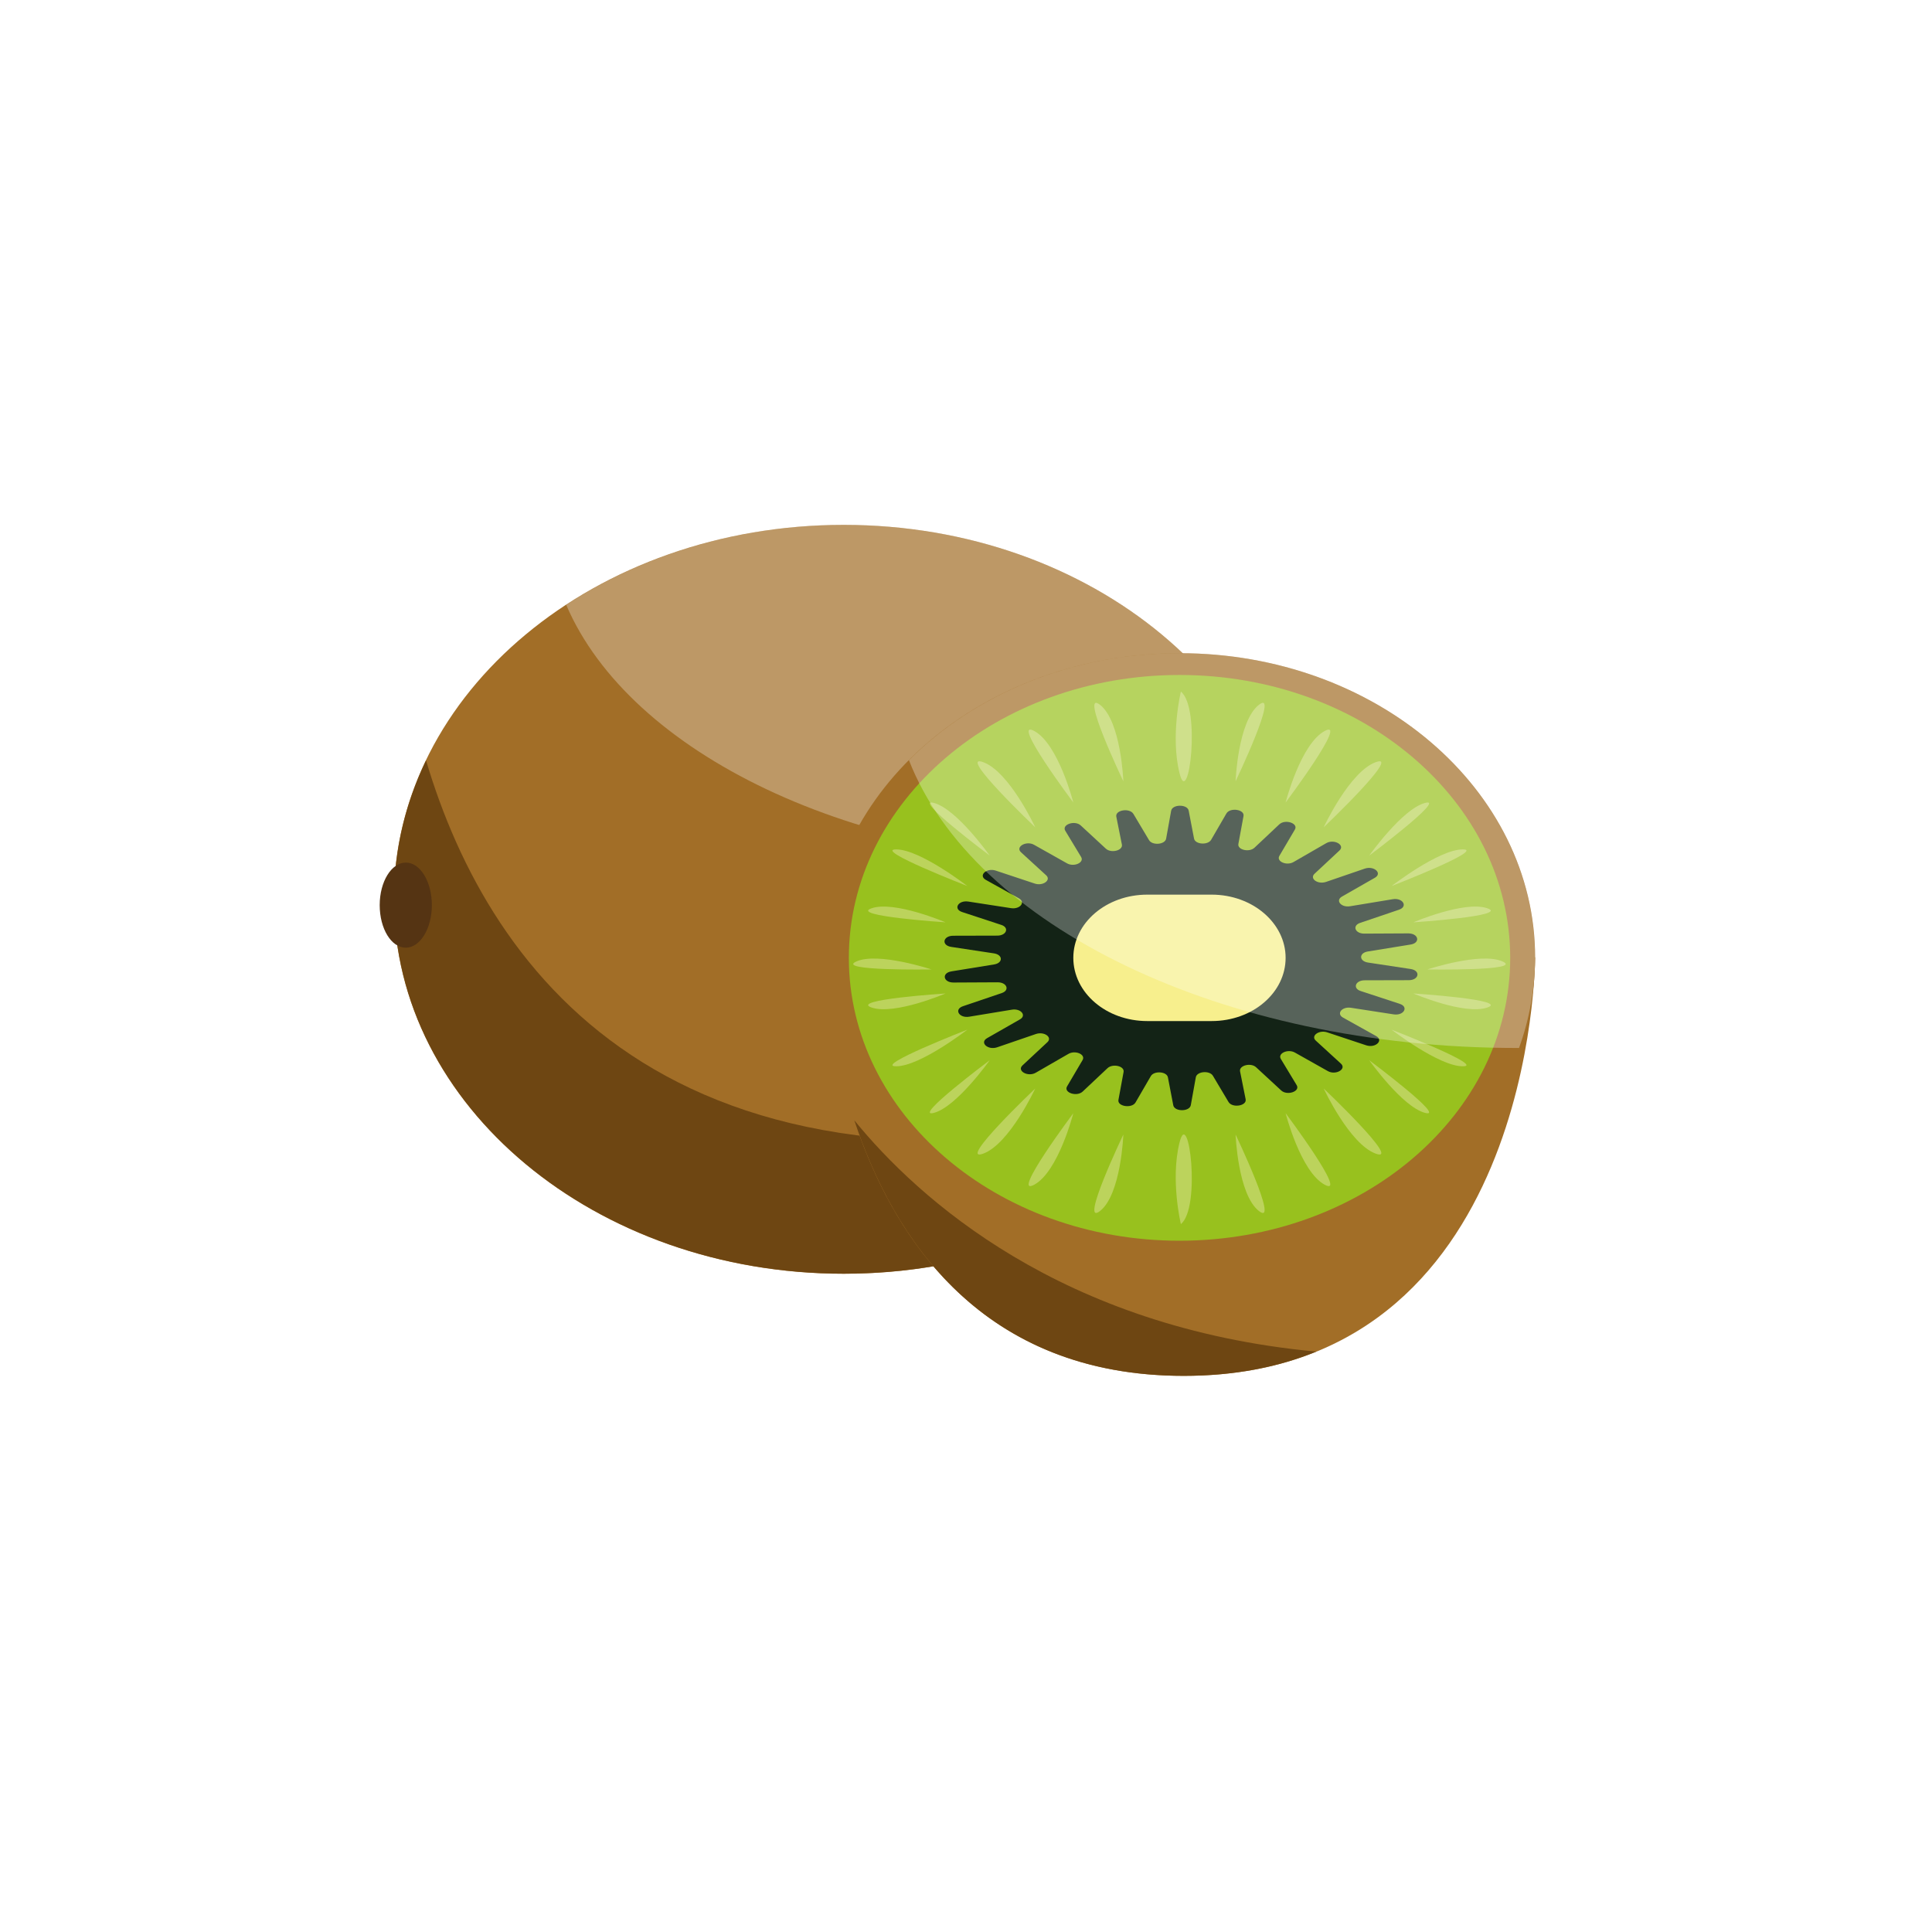 <svg width="173" height="173" viewBox="0 0 173 173" fill="none" xmlns="http://www.w3.org/2000/svg">
<g filter="url(#filter0_d_109_1944)">
<rect x="2" width="169" height="169" rx="16" fill="white"/>
</g>
<path d="M75.55 114.06C97.796 114.06 115.83 99.048 115.83 80.53C115.83 62.012 97.796 47 75.55 47C53.304 47 35.27 62.012 35.27 80.53C35.27 99.048 53.304 114.06 75.55 114.06Z" fill="#A26E27"/>
<path d="M109.1 99.08C60.5 110.73 43.83 87.21 38.15 68.09C36.3 71.94 35.28 76.13 35.28 80.52C35.28 99.04 53.31 114.05 75.56 114.05C89.55 114.06 101.88 108.11 109.1 99.08Z" fill="#6E4612"/>
<path opacity="0.29" d="M50.7 54.16C56.38 67.43 76.37 77.24 100.17 77.24C105.49 77.24 110.61 76.75 115.43 75.84C112.69 59.54 95.89 47 75.55 47C66.17 47 57.54 49.68 50.7 54.16Z" fill="white"/>
<path d="M38.67 81.05C38.67 83.15 37.62 84.86 36.33 84.86C35.04 84.86 34 83.16 34 81.05C34 78.95 35.05 77.24 36.34 77.24C37.63 77.24 38.67 78.95 38.67 81.05Z" fill="#553413"/>
<path d="M73.77 85.73C73.77 85.73 74.53 123.2 106 123.2C137.47 123.2 137.46 85.73 137.46 85.73H73.77Z" fill="#A26E27"/>
<path d="M105.62 112.97C123.205 112.97 137.46 100.774 137.46 85.73C137.46 70.686 123.205 58.49 105.62 58.49C88.035 58.49 73.78 70.686 73.78 85.73C73.78 100.774 88.035 112.97 105.62 112.97Z" fill="#A26E27"/>
<path d="M105.62 111.1C121.973 111.1 135.23 99.759 135.23 85.77C135.23 71.781 121.973 60.44 105.62 60.44C89.267 60.44 76.01 71.781 76.01 85.77C76.01 99.759 89.267 111.1 105.62 111.1Z" fill="#98C11E"/>
<path d="M126.3 84.58L122.48 85.2C121.68 85.33 121.68 86.06 122.49 86.19L126.32 86.77C127.23 86.91 127.07 87.77 126.14 87.77L122.2 87.78C121.37 87.78 121.1 88.5 121.84 88.74L125.34 89.89C126.17 90.16 125.7 90.97 124.79 90.83L120.97 90.24C120.16 90.12 119.64 90.77 120.26 91.12L123.22 92.77C123.93 93.16 123.16 93.88 122.33 93.6L118.84 92.44C118.11 92.2 117.35 92.75 117.82 93.18L120.07 95.24C120.61 95.73 119.6 96.31 118.9 95.91L115.95 94.25C115.33 93.9 114.39 94.32 114.69 94.82L116.11 97.17C116.45 97.73 115.25 98.14 114.72 97.64L112.48 95.57C112.01 95.13 110.94 95.4 111.04 95.93L111.54 98.43C111.66 99.03 110.35 99.24 110.01 98.68L108.61 96.33C108.31 95.83 107.18 95.93 107.08 96.46L106.63 98.96C106.52 99.56 105.17 99.56 105.06 98.97L104.58 96.47C104.48 95.94 103.34 95.86 103.05 96.36L101.68 98.72C101.35 99.28 100.04 99.08 100.15 98.49L100.61 95.99C100.71 95.46 99.64 95.21 99.17 95.65L96.95 97.74C96.42 98.24 95.22 97.84 95.55 97.28L96.94 94.92C97.23 94.42 96.29 94.01 95.67 94.37L92.74 96.06C92.04 96.46 91.03 95.89 91.56 95.4L93.79 93.32C94.26 92.88 93.5 92.34 92.76 92.59L89.29 93.78C88.46 94.06 87.69 93.36 88.39 92.96L91.33 91.28C91.95 90.93 91.41 90.28 90.61 90.41L86.79 91.04C85.88 91.19 85.4 90.38 86.23 90.1L89.71 88.92C90.44 88.67 90.16 87.96 89.34 87.96L85.4 87.98C84.46 87.99 84.29 87.13 85.2 86.98L89.02 86.36C89.82 86.23 89.82 85.5 89.01 85.37L85.18 84.79C84.27 84.65 84.43 83.79 85.36 83.79L89.3 83.78C90.13 83.78 90.4 83.06 89.66 82.82L86.16 81.67C85.33 81.4 85.8 80.59 86.71 80.73L90.53 81.32C91.34 81.44 91.86 80.79 91.24 80.44L88.28 78.79C87.57 78.4 88.34 77.68 89.17 77.96L92.66 79.12C93.39 79.36 94.15 78.81 93.68 78.38L91.43 76.32C90.89 75.83 91.9 75.25 92.6 75.65L95.55 77.31C96.17 77.66 97.11 77.24 96.81 76.74L95.39 74.39C95.05 73.83 96.25 73.42 96.78 73.92L99.02 75.99C99.49 76.43 100.56 76.16 100.46 75.63L99.96 73.13C99.84 72.53 101.15 72.32 101.49 72.88L102.89 75.23C103.19 75.73 104.32 75.63 104.42 75.1L104.87 72.6C104.98 72 106.33 72 106.44 72.59L106.92 75.09C107.02 75.62 108.16 75.7 108.45 75.2L109.82 72.84C110.15 72.28 111.46 72.48 111.35 73.07L110.89 75.57C110.79 76.1 111.86 76.35 112.33 75.91L114.55 73.82C115.08 73.32 116.28 73.72 115.95 74.28L114.56 76.64C114.27 77.14 115.21 77.55 115.83 77.19L118.76 75.5C119.46 75.1 120.47 75.67 119.94 76.16L117.71 78.24C117.24 78.68 118 79.22 118.74 78.97L122.21 77.78C123.04 77.5 123.81 78.2 123.11 78.6L120.17 80.28C119.55 80.63 120.09 81.28 120.89 81.15L124.71 80.52C125.62 80.37 126.1 81.18 125.27 81.46L121.79 82.64C121.06 82.89 121.34 83.6 122.16 83.6L126.1 83.58C127.04 83.58 127.21 84.44 126.3 84.58Z" fill="#132316"/>
<path d="M115.12 85.77C115.12 88.9 112.16 91.43 108.5 91.43H102.73C99.07 91.43 96.11 88.9 96.11 85.77C96.11 82.64 99.07 80.11 102.73 80.11H108.5C112.15 80.11 115.12 82.65 115.12 85.77Z" fill="#F7EF8D"/>
<path d="M105.74 61.93C105.74 61.93 104.79 65.9 105.62 69.23C106.44 72.56 107.56 63.38 105.74 61.93Z" fill="#BCD35C"/>
<path d="M110.64 69.96C110.64 69.96 110.84 64.59 112.73 63.11C114.62 61.63 110.64 69.96 110.64 69.96Z" fill="#BCD35C"/>
<path d="M115.12 71.86C115.12 71.86 116.46 66.61 118.63 65.45C120.79 64.3 115.12 71.86 115.12 71.86Z" fill="#BCD35C"/>
<path d="M118.53 74.08C118.53 74.08 120.85 69.08 123.21 68.24C125.56 67.4 118.53 74.08 118.53 74.08Z" fill="#BCD35C"/>
<path d="M122.61 76.61C122.61 76.61 125.56 72.44 127.6 71.9C129.63 71.35 122.61 76.61 122.61 76.61Z" fill="#BCD35C"/>
<path d="M124.61 79.34C124.61 79.34 128.83 76.07 130.97 76.06C133.11 76.04 124.61 79.34 124.61 79.34Z" fill="#BCD35C"/>
<path d="M126.56 82.59C126.56 82.59 131.14 80.63 133.18 81.33C135.22 82.02 126.56 82.59 126.56 82.59Z" fill="#BCD35C"/>
<path d="M127.81 86.81C127.81 86.81 132.59 85.23 134.54 86.09C136.5 86.95 127.81 86.81 127.81 86.81Z" fill="#BCD35C"/>
<path d="M100.59 69.96C100.59 69.96 100.39 64.59 98.5 63.11C96.61 61.64 100.59 69.96 100.59 69.96Z" fill="#BCD35C"/>
<path d="M96.11 71.86C96.11 71.86 94.77 66.61 92.6 65.45C90.44 64.3 96.11 71.86 96.11 71.86Z" fill="#BCD35C"/>
<path d="M92.7 74.08C92.7 74.08 90.38 69.08 88.02 68.24C85.67 67.4 92.7 74.08 92.7 74.08Z" fill="#BCD35C"/>
<path d="M88.62 76.61C88.62 76.61 85.67 72.44 83.63 71.9C81.6 71.35 88.62 76.61 88.62 76.61Z" fill="#BCD35C"/>
<path d="M86.62 79.34C86.62 79.34 82.4 76.07 80.26 76.06C78.12 76.04 86.62 79.34 86.62 79.34Z" fill="#BCD35C"/>
<path d="M84.67 82.59C84.67 82.59 80.09 80.63 78.05 81.33C76.01 82.02 84.67 82.59 84.67 82.59Z" fill="#BCD35C"/>
<path d="M83.42 86.81C83.42 86.81 78.64 85.23 76.69 86.09C74.73 86.95 83.42 86.81 83.42 86.81Z" fill="#BCD35C"/>
<path d="M105.74 109.61C105.74 109.61 104.79 105.64 105.62 102.31C106.44 98.98 107.56 108.16 105.74 109.61Z" fill="#BCD35C"/>
<path d="M110.64 101.59C110.64 101.59 110.84 106.96 112.73 108.44C114.62 109.92 110.64 101.59 110.64 101.59Z" fill="#BCD35C"/>
<path d="M115.12 99.68C115.12 99.68 116.46 104.93 118.63 106.09C120.79 107.25 115.12 99.68 115.12 99.68Z" fill="#BCD35C"/>
<path d="M118.53 97.47C118.53 97.47 120.85 102.47 123.21 103.31C125.56 104.14 118.53 97.47 118.53 97.47Z" fill="#BCD35C"/>
<path d="M122.61 94.94C122.61 94.94 125.56 99.11 127.6 99.65C129.63 100.19 122.61 94.94 122.61 94.94Z" fill="#BCD35C"/>
<path d="M124.61 92.2C124.61 92.2 128.83 95.47 130.97 95.48C133.11 95.51 124.61 92.2 124.61 92.2Z" fill="#BCD35C"/>
<path d="M126.56 88.96C126.56 88.96 131.14 90.92 133.18 90.22C135.22 89.52 126.56 88.96 126.56 88.96Z" fill="#BCD35C"/>
<path d="M100.59 101.59C100.59 101.59 100.39 106.96 98.5 108.44C96.61 109.91 100.59 101.59 100.59 101.59Z" fill="#BCD35C"/>
<path d="M96.11 99.68C96.11 99.68 94.77 104.93 92.6 106.09C90.44 107.25 96.11 99.68 96.11 99.68Z" fill="#BCD35C"/>
<path d="M92.7 97.47C92.7 97.47 90.38 102.47 88.02 103.31C85.67 104.14 92.7 97.47 92.7 97.47Z" fill="#BCD35C"/>
<path d="M88.62 94.94C88.62 94.94 85.67 99.11 83.63 99.65C81.6 100.19 88.62 94.94 88.62 94.94Z" fill="#BCD35C"/>
<path d="M86.62 92.2C86.62 92.2 82.4 95.47 80.26 95.48C78.12 95.51 86.62 92.2 86.62 92.2Z" fill="#BCD35C"/>
<path d="M84.67 88.96C84.67 88.96 80.09 90.92 78.05 90.22C76.01 89.52 84.67 88.96 84.67 88.96Z" fill="#BCD35C"/>
<path d="M76.5 100.32C79.99 110.84 87.93 123.2 106 123.2C110.59 123.2 114.51 122.4 117.86 121.03C94.97 118.89 82.21 107.32 76.5 100.32Z" fill="#6E4612"/>
<path opacity="0.29" d="M105.62 58.49C95.91 58.49 87.23 62.21 81.39 68.07C87.16 82.84 109.34 93.84 135.85 93.84C135.91 93.84 135.97 93.84 136.02 93.84C136.95 91.28 137.45 88.56 137.45 85.73C137.46 70.69 123.2 58.49 105.62 58.49Z" fill="white"/>
<defs>
<filter id="filter0_d_109_1944" x="0" y="0" width="173" height="173" filterUnits="userSpaceOnUse" color-interpolation-filters="sRGB">
<feFlood flood-opacity="0" result="BackgroundImageFix"/>
<feColorMatrix in="SourceAlpha" type="matrix" values="0 0 0 0 0 0 0 0 0 0 0 0 0 0 0 0 0 0 127 0" result="hardAlpha"/>
<feOffset dy="2"/>
<feGaussianBlur stdDeviation="1"/>
<feComposite in2="hardAlpha" operator="out"/>
<feColorMatrix type="matrix" values="0 0 0 0 0 0 0 0 0 0 0 0 0 0 0 0 0 0 0.25 0"/>
<feBlend mode="normal" in2="BackgroundImageFix" result="effect1_dropShadow_109_1944"/>
<feBlend mode="normal" in="SourceGraphic" in2="effect1_dropShadow_109_1944" result="shape"/>
</filter>
</defs>
</svg>
